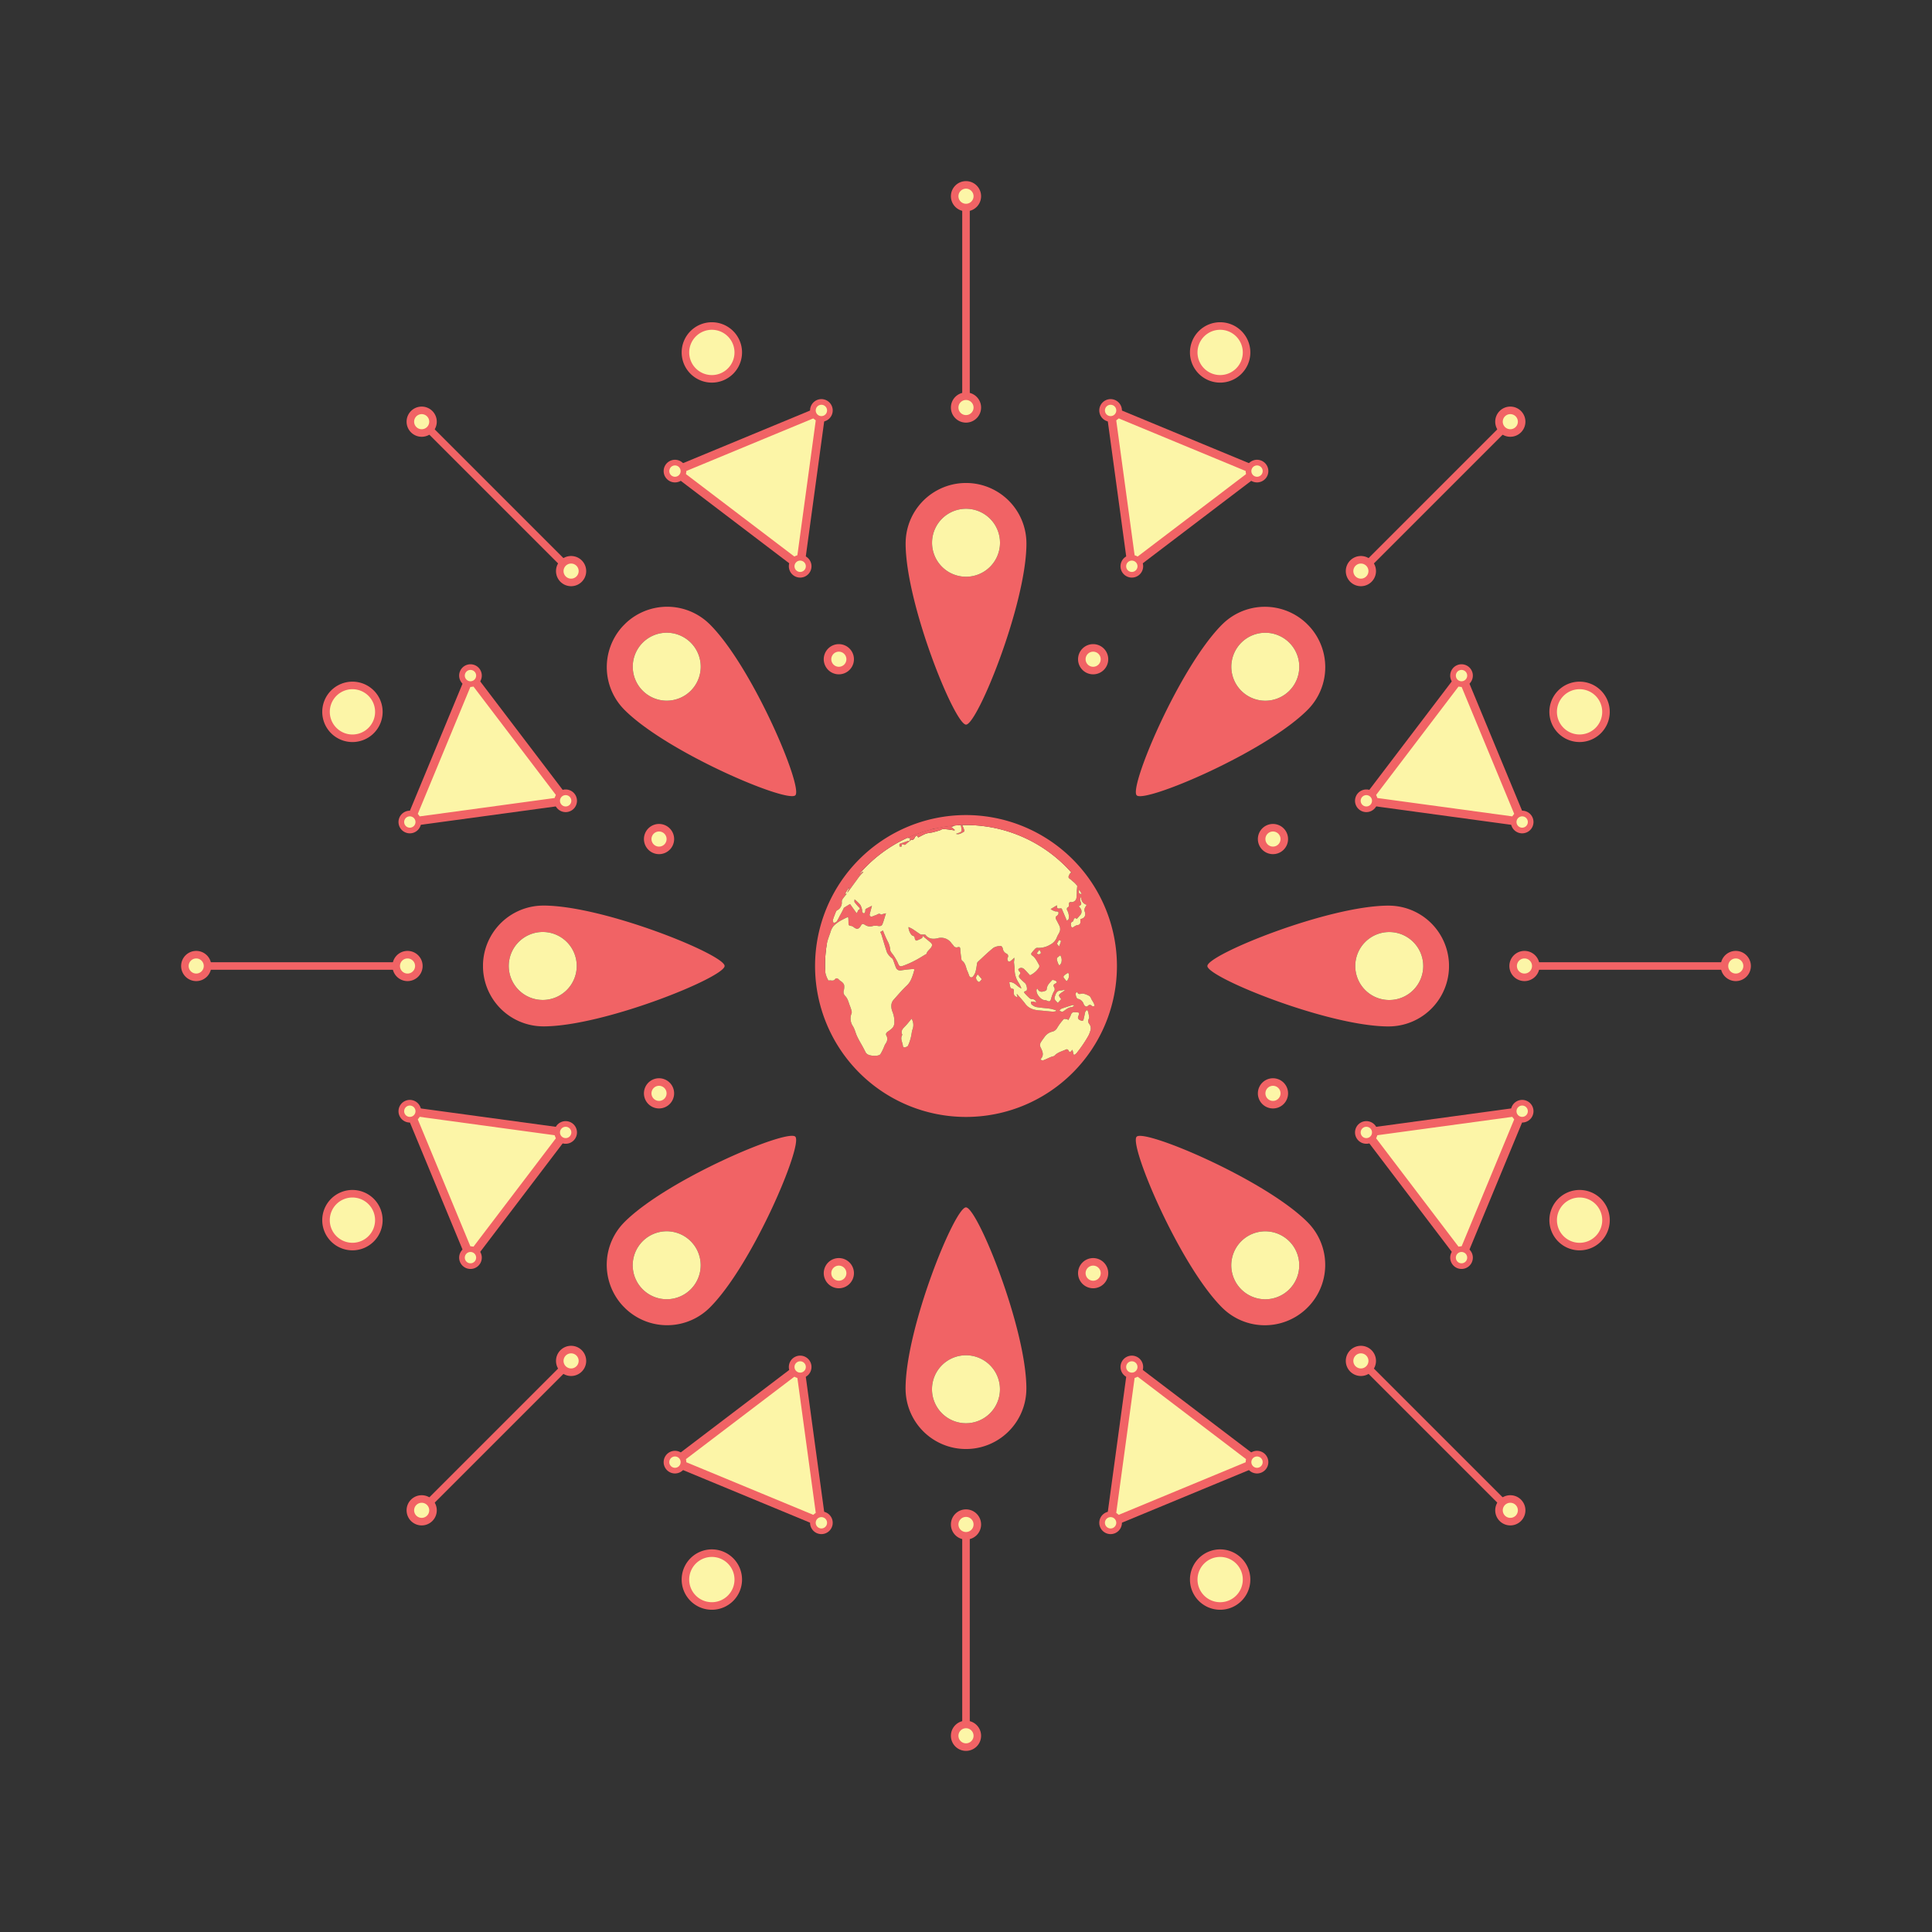 <svg id="Layer_1" data-name="Layer 1" xmlns="http://www.w3.org/2000/svg" xmlns:xlink="http://www.w3.org/1999/xlink" width="512" height="512" viewBox="0 0 512 512"><rect x="0" y="0" width="512" height="512" fill="#333333" stroke="none"/><defs><symbol id="Globe" data-name="Globe" viewBox="0 0 133.333 133.333"><path d="M128.715,56.599c-.292-1.325-.344-2.729-.689-4.054a46.433,46.433,0,0,0-1.51-4.954c-.821-2.305-1.59-4.636-2.623-6.835-1.219-2.543-2.649-4.954-4.054-7.392a29.569,29.569,0,0,0-5.458-7.18,2.484,2.484,0,0,0-1.086-.715c-.477-.106-.795.344-1.219,1.325-.477,1.139.53,1.325,1.033,1.828.503.53,1.113.927,1.616,1.431a13.007,13.007,0,0,1,1.086,1.272c-.053.636-.159,1.378-.212,2.119a26.348,26.348,0,0,1-.132,2.888,2.143,2.143,0,0,1-2.49,2.093c-.689,0-.901.398-.848,1.007.026.583.053,1.139-.689,1.431-.185.053-.291.768-.159,1.06a6.121,6.121,0,0,1,.821,3.418c-.08.768-.318,1.113-.954,1.192-.742-1.802-1.484-3.524-2.199-5.193-.742-.477-2.332.821-2.093-1.484-1.007.583-1.775,1.06-2.808,1.669a6.686,6.686,0,0,0,2.119,1.033c.583.053,1.272-.079,1.378.61a1.571,1.571,0,0,1-.662,1.272,1.118,1.118,0,0,0-.397,1.669c.53,1.033,1.086,2.04,1.563,3.073a3.577,3.577,0,0,1,.185.954c.159,1.484-.954,2.543-1.404,3.815a6.055,6.055,0,0,1-2.914,3.259A9.744,9.744,0,0,1,98.221,58.639a1.426,1.426,0,0,0-.821.238,20.316,20.316,0,0,0-1.855,2.146.877.877,0,0,0,.159.874c1.643,1.033,2.332,2.755,3.259,4.292a1.356,1.356,0,0,1-.026,1.113,9.409,9.409,0,0,1-4,3.471c-.927-1.007-1.749-1.96-2.649-2.808a1.947,1.947,0,0,0-1.378-.477,1.63,1.63,0,0,0-1.113.609c-.106.132.185.742.424.954.477.424.636.795.212,1.298a1.159,1.159,0,0,0,.079,1.748,23.393,23.393,0,0,0,2.199,2.093c.636.556,1.166,2.543.742,3.259a.692.692,0,0,1-.424.291c-1.007.212-.689.715-.238,1.192.662.689,1.298,1.378,2.013,1.987a1.72,1.72,0,0,0,1.06.371,1.871,1.871,0,0,1,1.855,1.404,6.56,6.56,0,0,1-1.245-.291,4.151,4.151,0,0,0-1.139.106c.08.398.053.954.318,1.139a4.955,4.955,0,0,0,2.014,1.139c2.04.344,4.106.477,6.147.742.901.132,1.748.45,2.623.662-.026.159-.026.291-.053.45a8.883,8.883,0,0,1-1.404.185c-2.014-.159-4.054-.398-6.067-.556-2.438-.212-4.583-.874-6.12-2.994-1.086-1.457-2.358-2.808-3.55-4.186a.663.663,0,0,0-.185.106c.132.398.265.821.424,1.325-1.431-.503-1.828-1.113-1.696-2.57.053-.583.132-1.166-.636-1.245-.768-.106-.927-.609-1.033-1.219-.106-.53-.212-1.033-.318-1.669,2.384-.238,3.444,2.04,5.352,2.755a13.917,13.917,0,0,0-1.404-2.808,10.421,10.421,0,0,1-1.59-5.802c-.026-.98-.212-1.96-.292-2.941a7.616,7.616,0,0,1,.133-1.086c.026-.212,0-.45,0-.954a17.872,17.872,0,0,1-1.59,1.457,1.132,1.132,0,0,1-.927.238c-.265-.106-.424-.53-.503-.848a1.334,1.334,0,0,1,.106-.848,1.211,1.211,0,0,0-.609-1.828,2.719,2.719,0,0,1-1.51-2.093c-.08-.477-.556-1.219-.821-1.219a6.336,6.336,0,0,0-3.285.742c-2.411,1.907-4.61,4.08-6.888,6.173a1.405,1.405,0,0,0-.424.742,31.602,31.602,0,0,1-.609,3.524,5.692,5.692,0,0,1-1.219,2.305c-.583.662-1.351.371-1.669-.477-.212-.53-.371-1.113-.609-1.616-.848-1.643-.795-3.736-2.517-4.928a.859.859,0,0,1-.265-.583c-.185-1.484-.451-2.941-.503-4.425-.026-.954-.371-1.166-1.192-.927a1.507,1.507,0,0,1-1.802-.689c-.265-.398-.61-.715-.901-1.086A5.567,5.567,0,0,0,54.162,54.4c-1.749.424-3.948.477-5.352-1.457-.159-.212-.742-.133-1.113-.159-.398-.026-.848.079-1.166-.106-1.139-.715-2.199-1.51-3.338-2.252-.583-.371-1.219-.636-1.881-.98-.185,1.166.954,3.603,1.855,3.868.768.212.821.61.901,1.245.026.344.503.954.636.901a11.493,11.493,0,0,0,2.411-1.06c.344-.238.503-.768.768-1.166.053.185.106.397.159.583.98.821,2.014,1.616,2.967,2.464.318.292.715.768.689,1.113-.212,1.643-2.119,2.278-2.49,3.894,0,.106-.238.159-.344.212-1.563.927-3.073,1.907-4.689,2.729a39.207,39.207,0,0,1-5.299,2.332c-1.484.53-1.775.106-2.358-1.378A22.118,22.118,0,0,0,34.689,62.03c-.503-.821-1.378-1.563-1.484-2.438a9.908,9.908,0,0,0-1.192-3.948,44.985,44.985,0,0,1-2.014-4.663c-.291.159-.715.398-1.219.689a9.058,9.058,0,0,1,.556,1.139c.795,2.596,1.537,5.219,2.411,7.816A6.647,6.647,0,0,0,33.205,62.56c.318.424.927.662,1.139,1.113.503,1.139.821,2.358,1.325,3.524A1.979,1.979,0,0,0,38,68.601c1.51-.238,3.073-.424,4.61-.556,1.404-.106,1.404-.026.954,1.298-.08.185-.053.371-.132.53-.636,1.908-1.219,3.789-2.782,5.299-2.119,1.987-4,4.213-5.935,6.385-1.457,1.616-1.139,3.789-.503,5.378a11.624,11.624,0,0,1,.795,5.14,3.56,3.56,0,0,1-.874,1.987,13.933,13.933,0,0,1-2.067,1.616c-.715.556-1.007,1.113-.397,2.013a3.283,3.283,0,0,1-.371,3.047,6.451,6.451,0,0,0-.742,1.404,22.173,22.173,0,0,1-1.696,3.471c-.795,1.086-4.875.874-5.961-.159a2.548,2.548,0,0,1-.451-.477c-.477-.901-.927-1.802-1.404-2.676-.821-1.51-1.722-2.967-2.437-4.504-.715-1.484-1.033-3.206-1.908-4.583a6.025,6.025,0,0,1-.556-5.67,2.061,2.061,0,0,0-.026-1.06,15.049,15.049,0,0,0-.583-1.855c-.689-1.616-.927-3.418-2.252-4.769a2.358,2.358,0,0,1-.61-2.332,6.425,6.425,0,0,0,.185-2.358,2.47,2.47,0,0,0-.821-1.272c-.424-.45-1.033-.715-1.457-1.166-.583-.662-1.245-.901-1.828-.159-.795.98-1.855.212-2.729.53a1.618,1.618,0,0,1-.371-.477,11.019,11.019,0,0,1-1.192-3.55c-.053-.318-.132-.636-.185-.954-.715-3.365.026-6.597.556-9.829a13.401,13.401,0,0,1,.477-2.04c.398-1.484.954-2.941,1.457-4.372a7.939,7.939,0,0,1,1.404-2.888,15.17,15.17,0,0,1,3.206-2.411,33.708,33.708,0,0,1,3.1-1.537c.159.238.212.292.212.344.053.795.08,1.616.08,2.411.026.715.238,1.139,1.086,1.139a2.686,2.686,0,0,1,1.245.583c1.325,1.06,2.225.927,3.073-.556.609-1.033.874-1.086,1.881-.477a3.902,3.902,0,0,0,3.206.583,4.868,4.868,0,0,1,2.305-.132c.954.212,1.854.132,2.199-.742.583-1.51,1.007-3.073,1.563-4.822-.53.133-.927.212-1.325.318-.291.08-.742.344-.874.238-.927-.795-1.616.08-2.385.291-.556.159-1.06.451-1.59.583a.794.794,0,0,1-1.007-1.007c.291-1.192.636-2.385.98-3.736-1.007.503-1.907.954-2.782,1.431-.106.053-.106.318-.132.503a6.356,6.356,0,0,1-.08.742,2.823,2.823,0,0,1-.503.742c-.265-.212-.636-.371-.768-.662s0-.715-.106-1.06a6.492,6.492,0,0,0-.821-2.172,19.649,19.649,0,0,0-2.49-2.358c0,.53-.159,1.007.026,1.272a26.479,26.479,0,0,0,1.775,2.093c.397.424.98.848-.026,1.272-.185.079-.238.45-.371.662-.159.318-.344.609-.477.848-1.033-1.457-2.014-2.808-2.914-4.08-.848.503-1.749,1.033-2.649,1.616-.159.08-.185.371-.292.556q-.278.556-.556,1.113c-.398.742-.795,1.484-1.192,2.199A14.747,14.747,0,0,1,9.493,47.061c-.265.344-.848.424-1.298.636-.106-.424-.424-.901-.318-1.272a9.164,9.164,0,0,1,.318-1.139c0-.026.026-.053.026-.08.212-.715.477-1.404.742-2.093a3.355,3.355,0,0,1,.318-.609c.026-.026.026-.026.026-.053a2.11,2.11,0,0,1,.477-.398,3.744,3.744,0,0,0,2.014-3.789,2.247,2.247,0,0,1,.503-1.351,25.858,25.858,0,0,1,1.696-2.119H12.805a2.812,2.812,0,0,1-.238-.291c-.848,1.563-1.802,3.047-2.517,4.663-1.272,2.861-2.57,5.749-3.577,8.716a61.446,61.446,0,0,0-1.855,7.922,57.154,57.154,0,0,0-1.007,7.657A54.555,54.555,0,0,0,4.618,78.562c.636,2.623,1.033,5.325,1.908,7.895a87.718,87.718,0,0,0,3.762,8.955,48.735,48.735,0,0,0,8.399,12.611A97.902,97.902,0,0,0,27.8,116.766a47.757,47.757,0,0,0,12.399,7.524,85.666,85.666,0,0,0,9.458,3.418,56.687,56.687,0,0,0,9.776,2.014c7.418.715,14.863.583,22.122-1.457a91.867,91.867,0,0,0,9.485-3.047,57.755,57.755,0,0,0,11.71-6.544,58.101,58.101,0,0,0,11.021-9.829,11.39,11.39,0,0,0,.954-1.881,1.408,1.408,0,0,1,.45-.45c.61.45.795-.185.98-.45,1.802-2.649,3.683-5.219,5.272-7.975a67.346,67.346,0,0,0,3.418-7.1,57.482,57.482,0,0,0,2.093-5.511c.556-1.855.98-3.762,1.351-5.67a34.923,34.923,0,0,0,.98-6.756C129.166,67.567,129.934,62.057,128.715,56.599ZM43.114,94.485c-.451,1.192-.477,2.517-.821,3.762a18.936,18.936,0,0,1-1.245,3.63c-.185.424-.98.609-1.537.768-.185.053-.689-.318-.689-.503-.08-1.669-1.325-3.232-.344-4.955a.439.439,0,0,0,0-.318c-.742-1.696.397-2.623,1.378-3.656.954-.98,1.775-2.066,2.782-3.259A5.486,5.486,0,0,1,43.114,94.485ZM72.442,73.714c-.212.08-.768-.424-.98-.768a1.935,1.935,0,0,1-.344-1.298,4.194,4.194,0,0,1,.742-1.272c.583.662,1.139,1.325,1.802,2.12C73.158,73.052,72.866,73.555,72.442,73.714Zm44.218-40.8c.424.715.715,1.245,1.113,1.907C116.608,34.98,116.29,34.477,116.661,32.913Zm-2.914,14.148c.185-.053.344-.371.398-.583.212-1.007.715-1.219,1.457-.61.609-.689,1.192-1.325,1.748-1.987a2.411,2.411,0,0,0-.132-2.702c-.212-.292-.477-.583-.742-.901,1.272-.715,1.298-.848.715-2.252a1.207,1.207,0,0,1-.132-.53c.053-.503.159-.98.238-1.484.132.477.265.927.371,1.378a3.148,3.148,0,0,0,2.332,2.252,9.209,9.209,0,0,0-.795,1.325,2.323,2.323,0,0,0-.185,1.431c.795,1.749.08,3.259-1.828,3.524,0,.344-.026.689,0,1.033.08,1.007-.291,1.563-1.378,1.669a3.415,3.415,0,0,0-1.431.689c-.768.53-1.219.397-1.325-.503C112.978,48.121,112.846,47.406,113.746,47.061Zm-.079,36.879a2.158,2.158,0,0,1,.583.026c.026.106.08.238.106.344-.371.185-.715.53-1.086.556-1.404.053-2.332,1.007-3.391,1.669a1.495,1.495,0,0,1-.795.344,5.112,5.112,0,0,1-1.166-.53c.291-.265.556-.689.927-.821C110.435,84.947,112.051,84.444,113.667,83.941Zm-3.789-12.902a7.452,7.452,0,0,1,1.351-1.06c.159-.132.398-.265.556-.212a.764.764,0,0,1,.318.503,3.4,3.4,0,0,1-1.007,3.1,17.098,17.098,0,0,1-1.298-1.59A.747.747,0,0,1,109.878,71.038Zm-2.013-15.896c.265.159.768.424.768.53a23.85,23.85,0,0,1-.874,2.411c-.371-.583-.901-1.033-.848-1.325A6.322,6.322,0,0,1,107.865,55.142Zm-.954,7.948a15.275,15.275,0,0,1,1.431-1.166,7.085,7.085,0,0,1,.556,1.59,3.032,3.032,0,0,1-.98,2.941,6.08,6.08,0,0,1-.556-.874c-.238-.609-.424-1.219-.556-1.616C106.832,63.487,106.778,63.196,106.911,63.09Zm-8.451-1.616c-.026-.026-.477-.344-.477-.424.318-.503.715-.98,1.086-1.484a3.415,3.415,0,0,1,.609.954C99.811,61.156,99.466,61.553,98.459,61.474Zm5.802,19.685c-.344,1.166-.768,1.351-1.881.795a2.167,2.167,0,0,0-.927-.212c-1.802-.08-4.001-2.888-3.603-4.636.026-.132.132-.238.344-.503a3.291,3.291,0,0,0,.662,1.007,2.123,2.123,0,0,0,1.219.424,5.481,5.481,0,0,0,1.775-.45.933.933,0,0,0,.477-.689c.08-1.748,1.351-2.835,2.385-4.001.212-.212,1.378.132,1.828.53.53.45-.08.848-.583,1.086-.768.344-.715.98-.371,1.537a1.639,1.639,0,0,1-.159,1.96A14.028,14.028,0,0,0,104.261,81.159Zm1.59-.821c.45-1.298.795-2.835,2.676-2.861a12.197,12.197,0,0,0,1.669-.291c.026.08.053.185.08.265-.371.238-.715.503-1.086.742-2.067,1.404-1.59,1.457-.503,3.126-.477.556-.927,1.06-1.457,1.669C106.46,82.139,105.48,81.477,105.851,80.337Zm15.684,15.075a13.442,13.442,0,0,1-.636,1.722v.026c-.026.026-.026.079-.053.106v.026a19.452,19.452,0,0,1-1.245,2.596c-.185.344-.398.715-.61,1.06s-.424.689-.662,1.007c-.185.291-.371.556-.556.821-.292.397-.583.795-.874,1.166a6.366,6.366,0,0,1-.583.609c-.265.212-.53.424-.795.609l-.079.08c-.185.159-.344.291-.53.424-.53.424-.742.185-.848-.397-.079-.477-.212-.927-.397-1.616-1.086,1.325-1.219,1.272-1.855.106a.874.874,0,0,0-.821-.291c-1.775.848-3.789,1.245-5.219,2.782-.371.371-1.086.371-1.616.609-1.086.45-2.172,1.007-3.312,1.431-.344.133-.821-.106-1.192-.185,0-.265-.026-.318,0-.344,1.59-1.643.848-3.365.053-4.981a2.331,2.331,0,0,1,.079-2.517c.556-.901,1.219-1.722,1.828-2.596a5.896,5.896,0,0,1,3.338-2.04,3.377,3.377,0,0,0,2.014-1.669,23.143,23.143,0,0,1,2.835-3.789c.265-.291,1.139,0,1.722.026.08.159.185.291.265.424a14.334,14.334,0,0,0,1.192-2.278c.265-.848.689-1.325,1.616-1.272.132,0,.291.026.424.026,1.881.106,1.881.106,1.192,1.934-.291.795.185,1.404,1.484,1.828.742.212.848-.344.954-.821.212-.874.398-1.775.583-2.649a2.102,2.102,0,0,1,.265-.715,4.165,4.165,0,0,1,.742-.556,3.756,3.756,0,0,1,.371.821,19.55,19.55,0,0,1,.424,2.093,1.494,1.494,0,0,1-.053.848,2.021,2.021,0,0,0,.238,2.517A3.214,3.214,0,0,1,121.535,95.412Zm.874-11.021c-.715-.689-1.272-.768-2.014-.026-.53.53-1.351.026-1.749-.874a3.388,3.388,0,0,0-2.57-2.332c-.662-.079-1.245-2.199-.795-2.676a2.829,2.829,0,0,1,.503-.318c.583,1.59,1.802.451,2.729.715a9.412,9.412,0,0,1,2.676,1.06c.503.344.715,1.086,1.033,1.669.344.556.689,1.113.98,1.696a6.843,6.843,0,0,1,.238,1.06C123.072,84.391,122.595,84.55,122.41,84.391Z" fill="#f16365"/><path d="M51.777,6.157a.718.718,0,0,1,.19.02,59.546,59.546,0,0,0-11.18,3.87c-.27,0-.51,0-.77-.02-.03-.06-.06-.11-.08-.16,1.35-.56,2.67-1.2,4.05-1.7,2.15-.77,4.35-1.48,6.55-2.14C50.907,5.917,51.357,6.127,51.777,6.157Z" fill="#f16365"/><path d="M61.717,4.617a56.471,56.471,0,0,0-8.59,1.3c.8-1.14,2.2-.87,3.23-1.11A19.143,19.143,0,0,1,61.717,4.617Z" fill="#f16365"/><path d="M21.336,25.23a13.814,13.814,0,0,0-1.245,1.245c-.583.689-1.139,1.457-1.669,2.199-1.325,1.802-2.649,3.63-4.001,5.458a1.516,1.516,0,0,1-.185-.106,5.407,5.407,0,0,0,.715-1.722,1.338,1.338,0,0,1,.053-.318c.371-2.967,2.967-4.53,4.557-6.756-.08.265-.132.53-.265,1.086l.026-.026c.715-.503,1.219-.901,1.749-1.272C21.15,25.071,21.23,25.151,21.336,25.23Z" fill="#f16365"/><path d="M65.978,6.817a.719.719,0,0,1-.344.636c-1.06.583-2.093,1.298-3.391.848.848-.371,2.014-.53,2.358-1.139.344-.636-.106-1.696-.185-2.623h.689C65.395,5.307,65.74,6.049,65.978,6.817Z" fill="#f16365"/><path d="M41.471,11.453c.079.053.185.08.265.132a17.341,17.341,0,0,0-1.378,1.06c-.344.291-.53.715-1.166.398-.742-.371-1.166-.08-.821.795-1.139.238-1.139.238-1.086-1.086,1.298-.45,2.57-.927,3.868-1.351A.479.479,0,0,1,41.471,11.453Z" fill="#f16365"/><polygon points="41.763 11.559 41.763 11.586 41.736 11.586 41.763 11.559" fill="#f16365"/><path d="M120.847,97.294a19.452,19.452,0,0,1-1.245,2.596c-.185.344-.398.715-.61,1.06s-.424.689-.662,1.007c-.185.291-.371.556-.556.821-.292.397-.583.795-.874,1.166a6.366,6.366,0,0,1-.583.609c-.265.212-.53.424-.795.609A57.792,57.792,0,0,0,120.847,97.294Z" fill="#f16365"/><path d="M114.356,84.311c-.371.185-.715.53-1.086.556-1.404.053-2.332,1.007-3.391,1.669a1.495,1.495,0,0,1-.795.344,5.112,5.112,0,0,1-1.166-.53c.291-.265.556-.689.927-.821,1.59-.583,3.206-1.086,4.822-1.59a2.158,2.158,0,0,1,.583.026C114.276,84.073,114.329,84.206,114.356,84.311Z" fill="#fcf5a7"/><path d="M98.459,61.474c-.026-.026-.477-.344-.477-.424.318-.503.715-.98,1.086-1.484a3.415,3.415,0,0,1,.609.954C99.811,61.156,99.466,61.553,98.459,61.474Z" fill="#fcf5a7"/><path d="M117.773,34.821c-1.166.159-1.484-.344-1.113-1.907C117.085,33.629,117.376,34.159,117.773,34.821Z" fill="#fcf5a7"/><path d="M119.019,42.398c.795,1.749.08,3.259-1.828,3.524,0,.344-.026.689,0,1.033.08,1.007-.291,1.563-1.378,1.669a3.415,3.415,0,0,0-1.431.689c-.768.53-1.219.397-1.325-.503-.079-.689-.212-1.404.689-1.749.185-.053.344-.371.398-.583.212-1.007.715-1.219,1.457-.61.609-.689,1.192-1.325,1.748-1.987a2.411,2.411,0,0,0-.132-2.702c-.212-.292-.477-.583-.742-.901,1.272-.715,1.298-.848.715-2.252a1.207,1.207,0,0,1-.132-.53c.053-.503.159-.98.238-1.484.132.477.265.927.371,1.378a3.148,3.148,0,0,0,2.332,2.252,9.209,9.209,0,0,0-.795,1.325A2.323,2.323,0,0,0,119.019,42.398Z" fill="#fcf5a7"/><path d="M108.633,55.672a23.85,23.85,0,0,1-.874,2.411c-.371-.583-.901-1.033-.848-1.325a6.322,6.322,0,0,1,.954-1.616C108.13,55.301,108.633,55.566,108.633,55.672Z" fill="#fcf5a7"/><path d="M108.739,65.316a4.14,4.14,0,0,1-.821,1.139,6.08,6.08,0,0,1-.556-.874c-.238-.609-.424-1.219-.556-1.616.026-.477-.026-.768.106-.874a15.275,15.275,0,0,1,1.431-1.166,7.085,7.085,0,0,1,.556,1.59A4.179,4.179,0,0,1,108.739,65.316Z" fill="#fcf5a7"/><path d="M111.097,73.37a17.098,17.098,0,0,1-1.298-1.59.747.747,0,0,1,.079-.742,7.452,7.452,0,0,1,1.351-1.06c.159-.132.398-.265.556-.212a.764.764,0,0,1,.318.503A3.4,3.4,0,0,1,111.097,73.37Z" fill="#fcf5a7"/><path d="M105.957,74.509c-.768.344-.715.98-.371,1.537a1.639,1.639,0,0,1-.159,1.96,14.028,14.028,0,0,0-1.166,3.153c-.344,1.166-.768,1.351-1.881.795a2.167,2.167,0,0,0-.927-.212c-1.802-.08-4.001-2.888-3.603-4.636.026-.132.132-.238.344-.503a3.291,3.291,0,0,0,.662,1.007,2.123,2.123,0,0,0,1.219.424,5.481,5.481,0,0,0,1.775-.45.933.933,0,0,0,.477-.689c.08-1.748,1.351-2.835,2.385-4.001.212-.212,1.378.132,1.828.53C107.07,73.873,106.46,74.27,105.957,74.509Z" fill="#fcf5a7"/><path d="M108.686,81.318c-.477.556-.927,1.06-1.457,1.669-.768-.848-1.748-1.51-1.378-2.649.45-1.298.795-2.835,2.676-2.861a12.197,12.197,0,0,0,1.669-.291c.026.08.053.185.08.265-.371.238-.715.503-1.086.742C107.123,79.596,107.6,79.649,108.686,81.318Z" fill="#fcf5a7"/><path d="M123.443,84.365c-.371.026-.848.185-1.033.026-.715-.689-1.272-.768-2.014-.026-.53.53-1.351.026-1.749-.874a3.388,3.388,0,0,0-2.57-2.332c-.662-.079-1.245-2.199-.795-2.676a2.829,2.829,0,0,1,.503-.318c.583,1.59,1.802.451,2.729.715a9.412,9.412,0,0,1,2.676,1.06c.503.344.715,1.086,1.033,1.669.344.556.689,1.113.98,1.696A6.843,6.843,0,0,1,123.443,84.365Z" fill="#fcf5a7"/><path d="M121.535,95.412a13.442,13.442,0,0,1-.636,1.722v.026c-.026.026-.026.079-.053.106v.026a57.792,57.792,0,0,1-5.325,7.869l-.079.08c-.185.159-.344.291-.53.424-.53.424-.742.185-.848-.397-.079-.477-.212-.927-.397-1.616-1.086,1.325-1.219,1.272-1.855.106a.874.874,0,0,0-.821-.291c-1.775.848-3.789,1.245-5.219,2.782-.371.371-1.086.371-1.616.609-1.086.45-2.172,1.007-3.312,1.431-.344.133-.821-.106-1.192-.185,0-.265-.026-.318,0-.344,1.59-1.643.848-3.365.053-4.981a2.331,2.331,0,0,1,.079-2.517c.556-.901,1.219-1.722,1.828-2.596a5.896,5.896,0,0,1,3.338-2.04,3.377,3.377,0,0,0,2.014-1.669,23.143,23.143,0,0,1,2.835-3.789c.265-.291,1.139,0,1.722.026.08.159.185.291.265.424a14.334,14.334,0,0,0,1.192-2.278c.265-.848.689-1.325,1.616-1.272.132,0,.291.026.424.026,1.881.106,1.881.106,1.192,1.934-.291.795.185,1.404,1.484,1.828.742.212.848-.344.954-.821.212-.874.398-1.775.583-2.649a2.102,2.102,0,0,1,.265-.715,4.165,4.165,0,0,1,.742-.556,3.756,3.756,0,0,1,.371.821,19.55,19.55,0,0,1,.424,2.093,1.494,1.494,0,0,1-.053.848,2.021,2.021,0,0,0,.238,2.517A3.214,3.214,0,0,1,121.535,95.412Z" fill="#fcf5a7"/><path d="M73.661,72.495c-.503.556-.795,1.06-1.219,1.219-.212.08-.768-.424-.98-.768a1.935,1.935,0,0,1-.344-1.298,4.194,4.194,0,0,1,.742-1.272C72.442,71.038,72.999,71.7,73.661,72.495Z" fill="#fcf5a7"/><path d="M43.114,94.485c-.451,1.192-.477,2.517-.821,3.762a18.936,18.936,0,0,1-1.245,3.63c-.185.424-.98.609-1.537.768-.185.053-.689-.318-.689-.503-.08-1.669-1.325-3.232-.344-4.955a.439.439,0,0,0,0-.318c-.742-1.696.397-2.623,1.378-3.656.954-.98,1.775-2.066,2.782-3.259A5.486,5.486,0,0,1,43.114,94.485Z" fill="#fcf5a7"/><path d="M114.727,30.052c-.503-.503-1.113-.901-1.616-1.431-.503-.503-1.51-.689-1.033-1.828.424-.98.742-1.431,1.219-1.325A62.09,62.09,0,0,0,66.667,4.406c-1.669,0-3.312.053-4.954.212-.477.212-.927.398-1.59.689.556.424,1.06.821,1.537,1.192a.941.941,0,0,1-.053.265c-.609-.08-1.245-.185-1.855-.265a26.271,26.271,0,0,0-3.206-.318c-.53,0-1.033.45-1.59.609-1.113.344-2.252.662-3.391.927a20.026,20.026,0,0,0-2.517.45C47.83,8.645,46.664,9.334,45.525,9.89c-.132-.292-.291-.583-.45-.874-.318.185-.742.344-.901.636-.371.662-.556,1.457-1.669,1.245-.185-.053-.503.424-.742.662v.026H41.736a17.341,17.341,0,0,0-1.378,1.06c-.344.291-.53.715-1.166.398-.742-.371-1.166-.08-.821.795-1.139.238-1.139.238-1.086-1.086,1.298-.45,2.57-.927,3.868-1.351a.479.479,0,0,1,.318.053,1.288,1.288,0,0,0,.291.106c.079-.424.185-.795.318-1.404-.424-.026-.848-.053-1.298-.106A62.053,62.053,0,0,0,19.322,26.29c.715-.503,1.219-.901,1.749-1.272.079.053.159.132.265.212a13.814,13.814,0,0,0-1.245,1.245c-.583.689-1.139,1.457-1.669,2.199-1.325,1.802-2.649,3.63-4.001,5.458a1.516,1.516,0,0,1-.185-.106,5.407,5.407,0,0,0,.715-1.722,1.338,1.338,0,0,1,.053-.318c-.636.901-1.245,1.855-1.802,2.808h.795a25.858,25.858,0,0,0-1.696,2.119,2.247,2.247,0,0,0-.503,1.351,3.744,3.744,0,0,1-2.014,3.789,2.11,2.11,0,0,0-.477.398c0,.026,0,.026-.026.053-.371.874-.715,1.775-1.06,2.702,0,.026-.026.053-.026.08a9.164,9.164,0,0,0-.318,1.139c-.106.371.212.848.318,1.272.451-.212,1.033-.291,1.298-.636a14.747,14.747,0,0,0,1.272-2.278c.398-.715.795-1.457,1.192-2.199q.278-.556.556-1.113c.106-.185.133-.477.292-.556.901-.583,1.802-1.113,2.649-1.616.901,1.272,1.881,2.623,2.914,4.08.132-.238.318-.53.477-.848.132-.212.185-.583.371-.662,1.007-.424.424-.848.026-1.272a26.479,26.479,0,0,1-1.775-2.093c-.185-.265-.026-.742-.026-1.272a19.649,19.649,0,0,1,2.49,2.358,6.492,6.492,0,0,1,.821,2.172c.106.344-.026.768.106,1.06s.503.45.768.662a2.823,2.823,0,0,0,.503-.742,6.356,6.356,0,0,0,.08-.742c.026-.185.026-.451.132-.503.874-.477,1.775-.927,2.782-1.431-.344,1.351-.689,2.543-.98,3.736a.794.794,0,0,0,1.007,1.007c.53-.132,1.033-.424,1.59-.583.768-.212,1.457-1.086,2.385-.291.132.106.583-.159.874-.238.397-.106.795-.185,1.325-.318-.556,1.749-.98,3.312-1.563,4.822-.344.874-1.245.954-2.199.742a4.868,4.868,0,0,0-2.305.132,3.902,3.902,0,0,1-3.206-.583c-1.007-.61-1.272-.556-1.881.477-.848,1.484-1.748,1.616-3.073.556a2.686,2.686,0,0,0-1.245-.583c-.848,0-1.06-.424-1.086-1.139,0-.795-.026-1.616-.08-2.411,0-.053-.053-.106-.212-.344a33.708,33.708,0,0,0-3.1,1.537,15.17,15.17,0,0,0-3.206,2.411A7.939,7.939,0,0,0,6.764,51.883c-.503,1.431-1.06,2.888-1.457,4.372a58.764,58.764,0,0,0-.901,10.412c0,.795.026,1.616.053,2.411a11.019,11.019,0,0,0,1.192,3.55,1.618,1.618,0,0,0,.371.477c.874-.318,1.934.45,2.729-.53.583-.742,1.245-.503,1.828.159.424.45,1.033.715,1.457,1.166a2.47,2.47,0,0,1,.821,1.272,6.425,6.425,0,0,1-.185,2.358,2.358,2.358,0,0,0,.61,2.332c1.325,1.351,1.563,3.153,2.252,4.769a15.049,15.049,0,0,1,.583,1.855,2.061,2.061,0,0,1,.026,1.06,6.025,6.025,0,0,0,.556,5.67c.874,1.378,1.192,3.1,1.908,4.583.715,1.536,1.616,2.994,2.437,4.504.477.874.927,1.775,1.404,2.676a2.548,2.548,0,0,0,.451.477c1.086,1.033,5.166,1.245,5.961.159a22.173,22.173,0,0,0,1.696-3.471,6.451,6.451,0,0,1,.742-1.404,3.283,3.283,0,0,0,.371-3.047c-.61-.901-.318-1.457.397-2.013a13.933,13.933,0,0,0,2.067-1.616,3.56,3.56,0,0,0,.874-1.987,11.624,11.624,0,0,0-.795-5.14c-.636-1.59-.954-3.762.503-5.378,1.934-2.172,3.815-4.398,5.935-6.385,1.563-1.51,2.146-3.391,2.782-5.299.079-.159.053-.344.132-.53.45-1.325.45-1.404-.954-1.298-1.537.133-3.1.318-4.61.556a1.979,1.979,0,0,1-2.331-1.404c-.503-1.166-.821-2.385-1.325-3.524-.212-.45-.821-.689-1.139-1.113a6.647,6.647,0,0,1-1.457-1.934c-.874-2.596-1.616-5.219-2.411-7.816a9.058,9.058,0,0,0-.556-1.139c.503-.291.927-.53,1.219-.689a44.985,44.985,0,0,0,2.014,4.663,9.908,9.908,0,0,1,1.192,3.948c.106.874.98,1.616,1.484,2.438a22.118,22.118,0,0,1,1.828,3.153c.583,1.484.874,1.907,2.358,1.378a39.207,39.207,0,0,0,5.299-2.332C45.79,63.408,47.3,62.428,48.863,61.5c.106-.053.344-.106.344-.212.371-1.616,2.278-2.252,2.49-3.894.026-.344-.371-.821-.689-1.113-.954-.848-1.987-1.643-2.967-2.464-.053-.185-.106-.397-.159-.583-.265.397-.424.927-.768,1.166a11.493,11.493,0,0,1-2.411,1.06c-.132.053-.609-.556-.636-.901-.08-.636-.132-1.033-.901-1.245-.901-.265-2.04-2.702-1.855-3.868.662.344,1.298.609,1.881.98,1.139.742,2.199,1.537,3.338,2.252.318.185.768.08,1.166.106.371.026.954-.053,1.113.159,1.404,1.934,3.603,1.881,5.352,1.457a5.567,5.567,0,0,1,6.094,2.199c.291.371.636.689.901,1.086a1.507,1.507,0,0,0,1.802.689c.821-.238,1.166-.026,1.192.927.053,1.484.318,2.941.503,4.425a.859.859,0,0,0,.265.583c1.722,1.192,1.669,3.285,2.517,4.928.238.503.397,1.086.609,1.616.318.848,1.086,1.139,1.669.477a5.692,5.692,0,0,0,1.219-2.305,31.602,31.602,0,0,0,.609-3.524,1.405,1.405,0,0,1,.424-.742c2.279-2.093,4.478-4.266,6.888-6.173a6.336,6.336,0,0,1,3.285-.742c.265,0,.742.742.821,1.219a2.719,2.719,0,0,0,1.51,2.093A1.211,1.211,0,0,1,85.08,62.984a1.334,1.334,0,0,0-.106.848c.079.318.238.742.503.848a1.132,1.132,0,0,0,.927-.238,17.872,17.872,0,0,0,1.59-1.457c0,.503.026.742,0,.954a7.616,7.616,0,0,0-.133,1.086c.08.98.265,1.96.292,2.941a10.421,10.421,0,0,0,1.59,5.802,13.917,13.917,0,0,1,1.404,2.808C89.24,75.86,88.18,73.582,85.795,73.82c.106.636.212,1.139.318,1.669.106.61.265,1.113,1.033,1.219.768.08.689.662.636,1.245-.132,1.457.265,2.066,1.696,2.57-.159-.503-.292-.927-.424-1.325a.663.663,0,0,1,.185-.106c1.192,1.378,2.464,2.729,3.55,4.186,1.536,2.12,3.683,2.782,6.12,2.994,2.013.159,4.053.398,6.067.556a8.883,8.883,0,0,0,1.404-.185c.026-.159.026-.291.053-.45-.874-.212-1.722-.53-2.623-.662-2.04-.265-4.106-.398-6.147-.742a4.955,4.955,0,0,1-2.014-1.139c-.265-.185-.238-.742-.318-1.139a4.151,4.151,0,0,1,1.139-.106,6.56,6.56,0,0,0,1.245.291,1.871,1.871,0,0,0-1.855-1.404,1.72,1.72,0,0,1-1.06-.371c-.715-.61-1.351-1.298-2.013-1.987-.451-.477-.768-.98.238-1.192a.692.692,0,0,0,.424-.291c.424-.715-.106-2.702-.742-3.259a23.393,23.393,0,0,1-2.199-2.093,1.159,1.159,0,0,1-.079-1.748c.424-.503.265-.874-.212-1.298-.238-.212-.53-.821-.424-.954a1.63,1.63,0,0,1,1.113-.609,1.947,1.947,0,0,1,1.378.477c.901.848,1.722,1.802,2.649,2.808a9.409,9.409,0,0,0,4-3.471,1.356,1.356,0,0,0,.026-1.113c-.927-1.537-1.616-3.259-3.259-4.292a.877.877,0,0,1-.159-.874A20.316,20.316,0,0,1,97.4,58.877a1.426,1.426,0,0,1,.821-.238,9.744,9.744,0,0,0,5.696-1.431,6.055,6.055,0,0,0,2.914-3.259c.45-1.272,1.563-2.332,1.404-3.815a3.577,3.577,0,0,0-.185-.954c-.477-1.033-1.033-2.04-1.563-3.073a1.118,1.118,0,0,1,.397-1.669,1.571,1.571,0,0,0,.662-1.272c-.106-.689-.795-.556-1.378-.61A6.686,6.686,0,0,1,104.05,41.524c1.033-.61,1.802-1.086,2.808-1.669-.238,2.305,1.351,1.007,2.093,1.484.715,1.669,1.457,3.391,2.199,5.193.636-.079.874-.424.954-1.192a6.121,6.121,0,0,0-.821-3.418c-.132-.291-.026-1.007.159-1.06.742-.292.715-.848.689-1.431-.053-.609.159-1.007.848-1.007a2.143,2.143,0,0,0,2.49-2.093,26.348,26.348,0,0,0,.132-2.888c.053-.742.159-1.484.212-2.119A13.007,13.007,0,0,0,114.727,30.052ZM65.633,7.453c-1.06.583-2.093,1.298-3.391.848.848-.371,2.014-.53,2.358-1.139.344-.636-.106-1.696-.185-2.623h.689c.291.768.636,1.51.874,2.278A.719.719,0,0,1,65.633,7.453Z" fill="#fcf5a7"/><path d="M8.967,43.117c-.27.69-.53,1.37-.75,2.09.35-.93.69-1.83,1.06-2.7A3.187,3.187,0,0,0,8.967,43.117Zm-3.66,13.14a14.07,14.07,0,0,0-.48,2.04c-.53,3.23-1.27,6.46-.55,9.83.05.32.13.63.18.95-.02-.79-.05-1.62-.05-2.41A58.669,58.669,0,0,1,5.307,56.257Zm124.95-2.65a64.917,64.917,0,1,0-74.19,77.1,65.01,65.01,0,0,0,21.2,0,64.95,64.95,0,0,0,52.99-77.1Zm-115.25-21.62a55.121,55.121,0,0,1,4.29-5.67l.03-.03a61.943,61.943,0,0,1,21.46-16.24,59.546,59.546,0,0,1,11.18-3.87,8.512,8.512,0,0,1,1.16-.26,56.471,56.471,0,0,1,8.59-1.3c1.64-.16,3.28-.21,4.95-.21a62.348,62.348,0,0,1,62.26,62.26,61.452,61.452,0,0,1-8.03,30.47v.02c-.02.03-.02.08-.05.11v.03a57.276,57.276,0,0,1-5.33,7.87.57.57,0,0,0-.07.08,62.198,62.198,0,0,1-110.99-36.17c-.02-.79-.05-1.62-.05-2.41a58.669,58.669,0,0,1,.9-10.41,58.415,58.415,0,0,1,2.89-10.97c0-.03.02-.05.02-.08.35-.93.69-1.83,1.06-2.7.03-.03.03-.03.03-.06a65.456,65.456,0,0,1,3.9-7.65C13.757,33.837,14.367,32.887,15.007,31.987Z" fill="#f16365"/><path d="M60.127,5.307c.55.42,1.06.82,1.53,1.19a.858.858,0,0,1-.05.27c-.61-.08-1.25-.19-1.85-.27a26.839,26.839,0,0,0-3.21-.32c-.53,0-1.03.45-1.59.61-1.11.35-2.25.67-3.39.93a21.447,21.447,0,0,0-2.52.45c-1.22.48-2.38,1.17-3.52,1.72-.13-.29-.29-.58-.45-.87-.32.18-.74.34-.9.64-.37.66-.56,1.45-1.67,1.24-.19-.05-.51.42-.74.66.08-.42.18-.79.31-1.4-.42-.03-.84-.05-1.29-.11a59.546,59.546,0,0,1,11.18-3.87,8.512,8.512,0,0,1,1.16-.26,56.471,56.471,0,0,1,8.59-1.3C61.237,4.827,60.787,5.017,60.127,5.307Z" fill="#f16365"/><path d="M66.667,2.667a64,64,0,1,1-64,64,64,64,0,0,1,64-64m0-2.667a66.667,66.667,0,1,0,66.667,66.667A66.742,66.742,0,0,0,66.667,0Z" fill="#f16365"/></symbol><symbol id="_1" data-name="1" viewBox="0 0 48 96"><path d="M47.97,22.89a23.995,23.995,0,0,0-47.94,0C.02,23.25,0,23.62,0,24,0,48,19.5,96,24,96S48,48,48,24C48,23.62,47.98,23.25,47.97,22.89ZM24,37.24a13.5,13.5,0,1,1,13.5-13.5A13.501,13.501,0,0,1,24,37.24Z" fill="#f16365"/><path d="M37.5,23.74A13.5,13.5,0,1,1,24,10.24,13.501,13.501,0,0,1,37.5,23.74Z" fill="#fcf5a7"/></symbol><symbol id="_3" data-name="3" viewBox="0 0 64 56"><polygon points="4 4 60 4 32 52 4 4" fill="#fcf5a7" stroke="#f16365" stroke-linecap="round" stroke-linejoin="round" stroke-width="3"/><circle cx="4" cy="4" r="3" fill="#fcf5a7"/><path d="M4,2A2,2,0,1,1,2,4,2.002,2.002,0,0,1,4,2M4,0A4,4,0,1,0,8,4,4,4,0,0,0,4,0Z" fill="#f16365"/><circle cx="60" cy="4" r="3" fill="#fcf5a7"/><path d="M60,2a2,2,0,1,1-2,2,2.002,2.002,0,0,1,2-2m0-2a4,4,0,1,0,4,4,4,4,0,0,0-4-4Z" fill="#f16365"/><circle cx="32" cy="52" r="3" fill="#fcf5a7"/><path d="M32,50a2,2,0,1,1-2,2,2.002,2.002,0,0,1,2-2m0-2a4,4,0,1,0,4,4,4,4,0,0,0-4-4Z" fill="#f16365"/></symbol><symbol id="_4" data-name="4" viewBox="0 0 8 64"><line x1="4" y1="4" x2="4" y2="60" fill="none" stroke="#f16365" stroke-miterlimit="10" stroke-width="2"/><line x1="4" y1="4" x2="4" y2="60" fill="#fcf5a7"/><circle cx="4" cy="60" r="3" fill="#fcf5a7"/><path d="M4,58a2,2,0,1,1-2,2,2.002,2.002,0,0,1,2-2m0-2a4,4,0,1,0,4,4,4,4,0,0,0-4-4Z" fill="#f16365"/><circle cx="4" cy="4" r="3" fill="#fcf5a7"/><path d="M4,2A2,2,0,1,1,2,4,2.002,2.002,0,0,1,4,2M4,0A4,4,0,1,0,8,4,4,4,0,0,0,4,0Z" fill="#f16365"/></symbol><symbol id="_5" data-name="5" viewBox="0 0 16 16"><circle cx="8" cy="8" r="7" fill="#fcf5a7"/><path d="M8,2A6,6,0,1,1,2,8,6.007,6.007,0,0,1,8,2M8,0a8,8,0,1,0,8,8A8,8,0,0,0,8,0Z" fill="#f16365"/></symbol><symbol id="_6" data-name="6" viewBox="0 0 8 8"><circle cx="4" cy="4" r="3" fill="#fcf5a7"/><path d="M4,2A2,2,0,1,1,2,4,2.002,2.002,0,0,1,4,2M4,0A4,4,0,1,0,8,4,4,4,0,0,0,4,0Z" fill="#f16365"/></symbol><symbol id="Gl-r" data-name="Gl-r" viewBox="0 0 416 416"><use id="Globe-3" data-name="Globe" width="133.333" height="133.333" transform="translate(168 168) scale(0.6)" xlink:href="#Globe"/><use width="48" height="96" transform="translate(192 80) scale(0.667)" xlink:href="#_1"/><use width="48" height="96" transform="translate(224 336) rotate(180) scale(0.667)" xlink:href="#_1"/><use width="48" height="96" transform="translate(106.177 128.804) rotate(-45) scale(0.667)" xlink:href="#_1"/><use width="48" height="96" transform="translate(309.823 287.196) rotate(135) scale(0.667)" xlink:href="#_1"/><use width="48" height="96" transform="translate(80 224) rotate(-90) scale(0.667)" xlink:href="#_1"/><use width="48" height="96" transform="translate(336 192) rotate(90) scale(0.667)" xlink:href="#_1"/><use width="48" height="96" transform="translate(128.804 309.823) rotate(-135) scale(0.667)" xlink:href="#_1"/><use width="48" height="96" transform="translate(287.196 106.177) rotate(45) scale(0.667)" xlink:href="#_1"/><use width="64" height="56" transform="translate(126.956 75.221) rotate(-22.5) scale(0.75)" xlink:href="#_3"/><use width="64" height="56" transform="translate(289.044 341.106) rotate(157.5) scale(0.75)" xlink:href="#_3"/><use width="64" height="56" transform="translate(56.689 171.466) rotate(-67.5) scale(0.75)" xlink:href="#_3"/><use width="64" height="56" transform="translate(359.311 244.861) rotate(112.5) scale(0.75)" xlink:href="#_3"/><use width="64" height="56" transform="translate(75.058 289.207) rotate(-112.5) scale(0.75)" xlink:href="#_3"/><use width="64" height="56" transform="translate(340.942 127.12) rotate(67.5) scale(0.75)" xlink:href="#_3"/><use width="64" height="56" transform="translate(171.302 359.474) rotate(-157.5) scale(0.75)" xlink:href="#_3"/><use width="64" height="56" transform="translate(244.698 56.852) rotate(22.5) scale(0.75)" xlink:href="#_3"/><use id="_4-3" data-name="4" width="8" height="64" transform="translate(212 64) rotate(180)" xlink:href="#_4"/><use width="8" height="64" transform="translate(212 416) rotate(180)" xlink:href="#_4"/><use id="_4-8" data-name="4" width="8" height="64" transform="translate(109.005 103.348) rotate(135)" xlink:href="#_4"/><use width="8" height="64" transform="translate(357.907 352.25) rotate(135)" xlink:href="#_4"/><use id="_4-13" data-name="4" width="8" height="64" transform="translate(64 204) rotate(90)" xlink:href="#_4"/><use width="8" height="64" transform="translate(416 204) rotate(90)" xlink:href="#_4"/><use id="_4-18" data-name="4" width="8" height="64" transform="translate(103.348 306.995) rotate(45)" xlink:href="#_4"/><use width="8" height="64" transform="translate(352.25 58.093) rotate(45)" xlink:href="#_4"/><use width="16" height="16" transform="translate(130.195 41.068) rotate(-22.5)" xlink:href="#_5"/><use width="16" height="16" transform="translate(264.9 366.273) rotate(-22.5)" xlink:href="#_5"/><use width="16" height="16" transform="matrix(0.383, -0.924, 0.924, 0.383, 34.945, 144.977)" xlink:href="#_5"/><use width="16" height="16" transform="matrix(0.383, -0.924, 0.924, 0.383, 360.15, 279.682)" xlink:href="#_5"/><use width="16" height="16" transform="translate(41.068 285.805) rotate(-112.5)" xlink:href="#_5"/><use width="16" height="16" transform="translate(366.273 151.1) rotate(-112.5)" xlink:href="#_5"/><use width="16" height="16" transform="translate(144.977 381.055) rotate(-157.5)" xlink:href="#_5"/><use width="16" height="16" transform="translate(279.682 55.85) rotate(-157.5)" xlink:href="#_5"/><use width="8" height="8" transform="translate(169.077 124.538) rotate(-22.5)" xlink:href="#_6"/><use width="8" height="8" transform="translate(236.47 287.238) rotate(-22.5)" xlink:href="#_6"/><use width="8" height="8" transform="matrix(0.383, -0.924, 0.924, 0.383, 121.424, 176.521)" xlink:href="#_6"/><use width="8" height="8" transform="matrix(0.383, -0.924, 0.924, 0.383, 284.124, 243.914)" xlink:href="#_6"/><use width="8" height="8" transform="translate(124.485 246.975) rotate(-112.5)" xlink:href="#_6"/><use width="8" height="8" transform="translate(287.185 179.583) rotate(-112.5)" xlink:href="#_6"/><use width="8" height="8" transform="translate(176.468 294.629) rotate(-157.5)" xlink:href="#_6"/><use width="8" height="8" transform="translate(243.861 131.929) rotate(-157.5)" xlink:href="#_6"/></symbol></defs><title>SOTM_Asia_logo_v5</title><use width="416" height="416" transform="translate(48 48)" xlink:href="#Gl-r"/></svg>